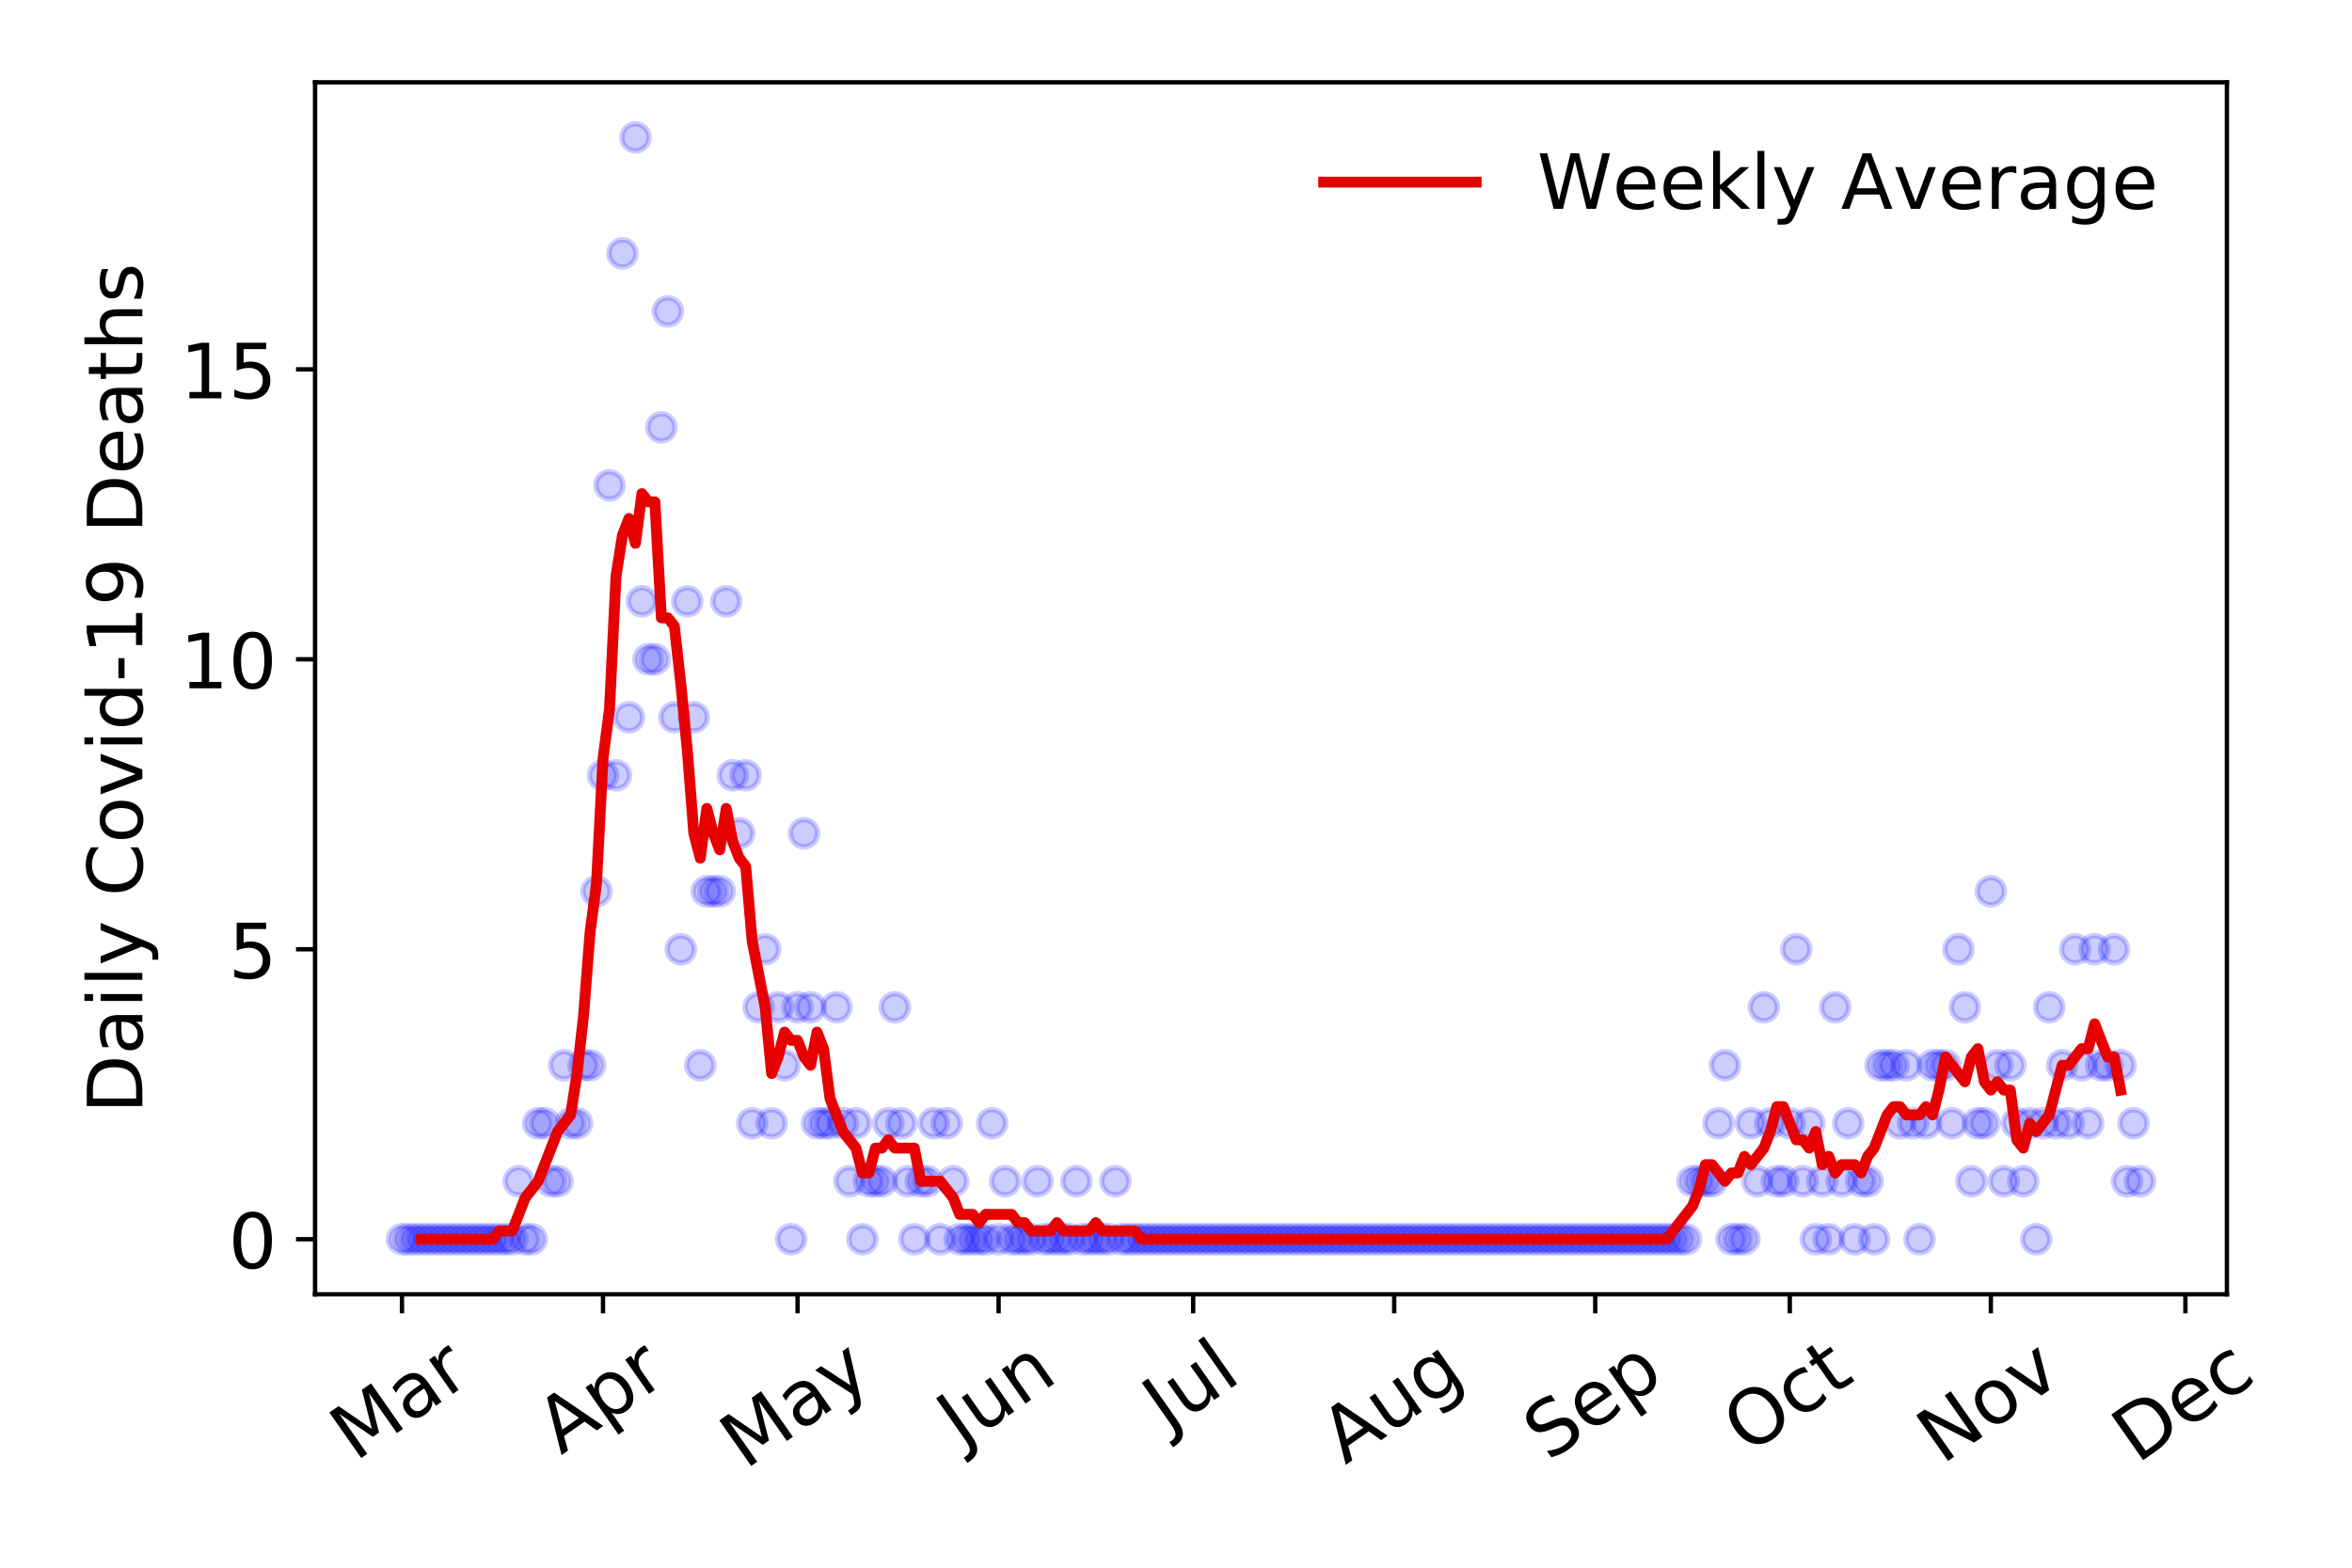 <?xml version="1.0" encoding="utf-8" standalone="no"?>
<!DOCTYPE svg PUBLIC "-//W3C//DTD SVG 1.1//EN"
  "http://www.w3.org/Graphics/SVG/1.1/DTD/svg11.dtd">
<!-- Created with matplotlib (https://matplotlib.org/) -->
<svg height="288pt" version="1.1" viewBox="0 0 432 288" width="432pt" xmlns="http://www.w3.org/2000/svg" xmlns:xlink="http://www.w3.org/1999/xlink">
 <defs>
  <style type="text/css">
*{stroke-linecap:butt;stroke-linejoin:round;}
  </style>
 </defs>
 <g id="figure_1">
  <g id="patch_1">
   <path d="M 0 288 
L 432 288 
L 432 0 
L 0 0 
z
" style="fill:#ffffff;"/>
  </g>
  <g id="axes_1">
   <g id="patch_2">
    <path d="M 57.87 237.778 
L 409.024 237.778 
L 409.024 15.12 
L 57.87 15.12 
z
" style="fill:#ffffff;"/>
   </g>
   <g id="matplotlib.axis_1">
    <g id="xtick_1">
     <g id="line2d_1">
      <defs>
       <path d="M 0 0 
L 0 3.5 
" id="m59393c7d1c" style="stroke:#000000;stroke-width:0.8;"/>
      </defs>
      <g>
       <use style="stroke:#000000;stroke-width:0.8;" x="73.832" xlink:href="#m59393c7d1c" y="237.778"/>
      </g>
     </g>
     <g id="text_1">
      <!-- Mar -->
      <defs>
       <path d="M 9.812 72.906 
L 24.516 72.906 
L 43.109 23.297 
L 61.812 72.906 
L 76.516 72.906 
L 76.516 0 
L 66.891 0 
L 66.891 64.016 
L 48.094 14.016 
L 38.188 14.016 
L 19.391 64.016 
L 19.391 0 
L 9.812 0 
z
" id="DejaVuSans-77"/>
       <path d="M 34.281 27.484 
Q 23.391 27.484 19.188 25 
Q 14.984 22.516 14.984 16.5 
Q 14.984 11.719 18.141 8.906 
Q 21.297 6.109 26.703 6.109 
Q 34.188 6.109 38.703 11.406 
Q 43.219 16.703 43.219 25.484 
L 43.219 27.484 
z
M 52.203 31.203 
L 52.203 0 
L 43.219 0 
L 43.219 8.297 
Q 40.141 3.328 35.547 0.953 
Q 30.953 -1.422 24.312 -1.422 
Q 15.922 -1.422 10.953 3.297 
Q 6 8.016 6 15.922 
Q 6 25.141 12.172 29.828 
Q 18.359 34.516 30.609 34.516 
L 43.219 34.516 
L 43.219 35.406 
Q 43.219 41.609 39.141 45 
Q 35.062 48.391 27.688 48.391 
Q 23 48.391 18.547 47.266 
Q 14.109 46.141 10.016 43.891 
L 10.016 52.203 
Q 14.938 54.109 19.578 55.047 
Q 24.219 56 28.609 56 
Q 40.484 56 46.344 49.844 
Q 52.203 43.703 52.203 31.203 
z
" id="DejaVuSans-97"/>
       <path d="M 41.109 46.297 
Q 39.594 47.172 37.812 47.578 
Q 36.031 48 33.891 48 
Q 26.266 48 22.188 43.047 
Q 18.109 38.094 18.109 28.812 
L 18.109 0 
L 9.078 0 
L 9.078 54.688 
L 18.109 54.688 
L 18.109 46.188 
Q 20.953 51.172 25.484 53.578 
Q 30.031 56 36.531 56 
Q 37.453 56 38.578 55.875 
Q 39.703 55.766 41.062 55.516 
z
" id="DejaVuSans-114"/>
      </defs>
      <g transform="translate(65.229 268.643)rotate(-35)scale(0.14 -0.14)">
       <use xlink:href="#DejaVuSans-77"/>
       <use x="86.279" xlink:href="#DejaVuSans-97"/>
       <use x="147.559" xlink:href="#DejaVuSans-114"/>
      </g>
     </g>
    </g>
    <g id="xtick_2">
     <g id="line2d_2">
      <g>
       <use style="stroke:#000000;stroke-width:0.8;" x="110.757" xlink:href="#m59393c7d1c" y="237.778"/>
      </g>
     </g>
     <g id="text_2">
      <!-- Apr -->
      <defs>
       <path d="M 34.188 63.188 
L 20.797 26.906 
L 47.609 26.906 
z
M 28.609 72.906 
L 39.797 72.906 
L 67.578 0 
L 57.328 0 
L 50.688 18.703 
L 17.828 18.703 
L 11.188 0 
L 0.781 0 
z
" id="DejaVuSans-65"/>
       <path d="M 18.109 8.203 
L 18.109 -20.797 
L 9.078 -20.797 
L 9.078 54.688 
L 18.109 54.688 
L 18.109 46.391 
Q 20.953 51.266 25.266 53.625 
Q 29.594 56 35.594 56 
Q 45.562 56 51.781 48.094 
Q 58.016 40.188 58.016 27.297 
Q 58.016 14.406 51.781 6.484 
Q 45.562 -1.422 35.594 -1.422 
Q 29.594 -1.422 25.266 0.953 
Q 20.953 3.328 18.109 8.203 
z
M 48.688 27.297 
Q 48.688 37.203 44.609 42.844 
Q 40.531 48.484 33.406 48.484 
Q 26.266 48.484 22.188 42.844 
Q 18.109 37.203 18.109 27.297 
Q 18.109 17.391 22.188 11.75 
Q 26.266 6.109 33.406 6.109 
Q 40.531 6.109 44.609 11.75 
Q 48.688 17.391 48.688 27.297 
z
" id="DejaVuSans-112"/>
      </defs>
      <g transform="translate(103.053 267.384)rotate(-35)scale(0.14 -0.14)">
       <use xlink:href="#DejaVuSans-65"/>
       <use x="68.408" xlink:href="#DejaVuSans-112"/>
       <use x="131.885" xlink:href="#DejaVuSans-114"/>
      </g>
     </g>
    </g>
    <g id="xtick_3">
     <g id="line2d_3">
      <g>
       <use style="stroke:#000000;stroke-width:0.8;" x="146.492" xlink:href="#m59393c7d1c" y="237.778"/>
      </g>
     </g>
     <g id="text_3">
      <!-- May -->
      <defs>
       <path d="M 32.172 -5.078 
Q 28.375 -14.844 24.75 -17.812 
Q 21.141 -20.797 15.094 -20.797 
L 7.906 -20.797 
L 7.906 -13.281 
L 13.188 -13.281 
Q 16.891 -13.281 18.938 -11.516 
Q 21 -9.766 23.484 -3.219 
L 25.094 0.875 
L 2.984 54.688 
L 12.5 54.688 
L 29.594 11.922 
L 46.688 54.688 
L 56.203 54.688 
z
" id="DejaVuSans-121"/>
      </defs>
      <g transform="translate(136.853 270.094)rotate(-35)scale(0.14 -0.14)">
       <use xlink:href="#DejaVuSans-77"/>
       <use x="86.279" xlink:href="#DejaVuSans-97"/>
       <use x="147.559" xlink:href="#DejaVuSans-121"/>
      </g>
     </g>
    </g>
    <g id="xtick_4">
     <g id="line2d_4">
      <g>
       <use style="stroke:#000000;stroke-width:0.8;" x="183.418" xlink:href="#m59393c7d1c" y="237.778"/>
      </g>
     </g>
     <g id="text_4">
      <!-- Jun -->
      <defs>
       <path d="M 9.812 72.906 
L 19.672 72.906 
L 19.672 5.078 
Q 19.672 -8.109 14.672 -14.062 
Q 9.672 -20.016 -1.422 -20.016 
L -5.172 -20.016 
L -5.172 -11.719 
L -2.094 -11.719 
Q 4.438 -11.719 7.125 -8.047 
Q 9.812 -4.391 9.812 5.078 
z
" id="DejaVuSans-74"/>
       <path d="M 8.5 21.578 
L 8.5 54.688 
L 17.484 54.688 
L 17.484 21.922 
Q 17.484 14.156 20.5 10.266 
Q 23.531 6.391 29.594 6.391 
Q 36.859 6.391 41.078 11.031 
Q 45.312 15.672 45.312 23.688 
L 45.312 54.688 
L 54.297 54.688 
L 54.297 0 
L 45.312 0 
L 45.312 8.406 
Q 42.047 3.422 37.719 1 
Q 33.406 -1.422 27.688 -1.422 
Q 18.266 -1.422 13.375 4.438 
Q 8.5 10.297 8.5 21.578 
z
M 31.109 56 
z
" id="DejaVuSans-117"/>
       <path d="M 54.891 33.016 
L 54.891 0 
L 45.906 0 
L 45.906 32.719 
Q 45.906 40.484 42.875 44.328 
Q 39.844 48.188 33.797 48.188 
Q 26.516 48.188 22.312 43.547 
Q 18.109 38.922 18.109 30.906 
L 18.109 0 
L 9.078 0 
L 9.078 54.688 
L 18.109 54.688 
L 18.109 46.188 
Q 21.344 51.125 25.703 53.562 
Q 30.078 56 35.797 56 
Q 45.219 56 50.047 50.172 
Q 54.891 44.344 54.891 33.016 
z
" id="DejaVuSans-110"/>
      </defs>
      <g transform="translate(176.674 266.039)rotate(-35)scale(0.14 -0.14)">
       <use xlink:href="#DejaVuSans-74"/>
       <use x="29.492" xlink:href="#DejaVuSans-117"/>
       <use x="92.871" xlink:href="#DejaVuSans-110"/>
      </g>
     </g>
    </g>
    <g id="xtick_5">
     <g id="line2d_5">
      <g>
       <use style="stroke:#000000;stroke-width:0.8;" x="219.153" xlink:href="#m59393c7d1c" y="237.778"/>
      </g>
     </g>
     <g id="text_5">
      <!-- Jul -->
      <defs>
       <path d="M 9.422 75.984 
L 18.406 75.984 
L 18.406 0 
L 9.422 0 
z
" id="DejaVuSans-108"/>
      </defs>
      <g transform="translate(214.45 263.181)rotate(-35)scale(0.14 -0.14)">
       <use xlink:href="#DejaVuSans-74"/>
       <use x="29.492" xlink:href="#DejaVuSans-117"/>
       <use x="92.871" xlink:href="#DejaVuSans-108"/>
      </g>
     </g>
    </g>
    <g id="xtick_6">
     <g id="line2d_6">
      <g>
       <use style="stroke:#000000;stroke-width:0.8;" x="256.079" xlink:href="#m59393c7d1c" y="237.778"/>
      </g>
     </g>
     <g id="text_6">
      <!-- Aug -->
      <defs>
       <path d="M 45.406 27.984 
Q 45.406 37.75 41.375 43.109 
Q 37.359 48.484 30.078 48.484 
Q 22.859 48.484 18.828 43.109 
Q 14.797 37.75 14.797 27.984 
Q 14.797 18.266 18.828 12.891 
Q 22.859 7.516 30.078 7.516 
Q 37.359 7.516 41.375 12.891 
Q 45.406 18.266 45.406 27.984 
z
M 54.391 6.781 
Q 54.391 -7.172 48.188 -13.984 
Q 42 -20.797 29.203 -20.797 
Q 24.469 -20.797 20.266 -20.094 
Q 16.062 -19.391 12.109 -17.922 
L 12.109 -9.188 
Q 16.062 -11.328 19.922 -12.344 
Q 23.781 -13.375 27.781 -13.375 
Q 36.625 -13.375 41.016 -8.766 
Q 45.406 -4.156 45.406 5.172 
L 45.406 9.625 
Q 42.625 4.781 38.281 2.391 
Q 33.938 0 27.875 0 
Q 17.828 0 11.672 7.656 
Q 5.516 15.328 5.516 27.984 
Q 5.516 40.672 11.672 48.328 
Q 17.828 56 27.875 56 
Q 33.938 56 38.281 53.609 
Q 42.625 51.219 45.406 46.391 
L 45.406 54.688 
L 54.391 54.688 
z
" id="DejaVuSans-103"/>
      </defs>
      <g transform="translate(247.098 269.172)rotate(-35)scale(0.14 -0.14)">
       <use xlink:href="#DejaVuSans-65"/>
       <use x="68.408" xlink:href="#DejaVuSans-117"/>
       <use x="131.787" xlink:href="#DejaVuSans-103"/>
      </g>
     </g>
    </g>
    <g id="xtick_7">
     <g id="line2d_7">
      <g>
       <use style="stroke:#000000;stroke-width:0.8;" x="293.005" xlink:href="#m59393c7d1c" y="237.778"/>
      </g>
     </g>
     <g id="text_7">
      <!-- Sep -->
      <defs>
       <path d="M 53.516 70.516 
L 53.516 60.891 
Q 47.906 63.578 42.922 64.891 
Q 37.938 66.219 33.297 66.219 
Q 25.25 66.219 20.875 63.094 
Q 16.5 59.969 16.5 54.203 
Q 16.5 49.359 19.406 46.891 
Q 22.312 44.438 30.422 42.922 
L 36.375 41.703 
Q 47.406 39.594 52.656 34.297 
Q 57.906 29 57.906 20.125 
Q 57.906 9.516 50.797 4.047 
Q 43.703 -1.422 29.984 -1.422 
Q 24.812 -1.422 18.969 -0.25 
Q 13.141 0.922 6.891 3.219 
L 6.891 13.375 
Q 12.891 10.016 18.656 8.297 
Q 24.422 6.594 29.984 6.594 
Q 38.422 6.594 43.016 9.906 
Q 47.609 13.234 47.609 19.391 
Q 47.609 24.75 44.312 27.781 
Q 41.016 30.812 33.5 32.328 
L 27.484 33.5 
Q 16.453 35.688 11.516 40.375 
Q 6.594 45.062 6.594 53.422 
Q 6.594 63.094 13.406 68.656 
Q 20.219 74.219 32.172 74.219 
Q 37.312 74.219 42.625 73.281 
Q 47.953 72.359 53.516 70.516 
z
" id="DejaVuSans-83"/>
       <path d="M 56.203 29.594 
L 56.203 25.203 
L 14.891 25.203 
Q 15.484 15.922 20.484 11.062 
Q 25.484 6.203 34.422 6.203 
Q 39.594 6.203 44.453 7.469 
Q 49.312 8.734 54.109 11.281 
L 54.109 2.781 
Q 49.266 0.734 44.188 -0.344 
Q 39.109 -1.422 33.891 -1.422 
Q 20.797 -1.422 13.156 6.188 
Q 5.516 13.812 5.516 26.812 
Q 5.516 40.234 12.766 48.109 
Q 20.016 56 32.328 56 
Q 43.359 56 49.781 48.891 
Q 56.203 41.797 56.203 29.594 
z
M 47.219 32.234 
Q 47.125 39.594 43.094 43.984 
Q 39.062 48.391 32.422 48.391 
Q 24.906 48.391 20.391 44.141 
Q 15.875 39.891 15.188 32.172 
z
" id="DejaVuSans-101"/>
      </defs>
      <g transform="translate(284.412 268.629)rotate(-35)scale(0.14 -0.14)">
       <use xlink:href="#DejaVuSans-83"/>
       <use x="63.477" xlink:href="#DejaVuSans-101"/>
       <use x="125" xlink:href="#DejaVuSans-112"/>
      </g>
     </g>
    </g>
    <g id="xtick_8">
     <g id="line2d_8">
      <g>
       <use style="stroke:#000000;stroke-width:0.8;" x="328.74" xlink:href="#m59393c7d1c" y="237.778"/>
      </g>
     </g>
     <g id="text_8">
      <!-- Oct -->
      <defs>
       <path d="M 39.406 66.219 
Q 28.656 66.219 22.328 58.203 
Q 16.016 50.203 16.016 36.375 
Q 16.016 22.609 22.328 14.594 
Q 28.656 6.594 39.406 6.594 
Q 50.141 6.594 56.422 14.594 
Q 62.703 22.609 62.703 36.375 
Q 62.703 50.203 56.422 58.203 
Q 50.141 66.219 39.406 66.219 
z
M 39.406 74.219 
Q 54.734 74.219 63.906 63.938 
Q 73.094 53.656 73.094 36.375 
Q 73.094 19.141 63.906 8.859 
Q 54.734 -1.422 39.406 -1.422 
Q 24.031 -1.422 14.812 8.828 
Q 5.609 19.094 5.609 36.375 
Q 5.609 53.656 14.812 63.938 
Q 24.031 74.219 39.406 74.219 
z
" id="DejaVuSans-79"/>
       <path d="M 48.781 52.594 
L 48.781 44.188 
Q 44.969 46.297 41.141 47.344 
Q 37.312 48.391 33.406 48.391 
Q 24.656 48.391 19.812 42.844 
Q 14.984 37.312 14.984 27.297 
Q 14.984 17.281 19.812 11.734 
Q 24.656 6.203 33.406 6.203 
Q 37.312 6.203 41.141 7.25 
Q 44.969 8.297 48.781 10.406 
L 48.781 2.094 
Q 45.016 0.344 40.984 -0.531 
Q 36.969 -1.422 32.422 -1.422 
Q 20.062 -1.422 12.781 6.344 
Q 5.516 14.109 5.516 27.297 
Q 5.516 40.672 12.859 48.328 
Q 20.219 56 33.016 56 
Q 37.156 56 41.109 55.141 
Q 45.062 54.297 48.781 52.594 
z
" id="DejaVuSans-99"/>
       <path d="M 18.312 70.219 
L 18.312 54.688 
L 36.812 54.688 
L 36.812 47.703 
L 18.312 47.703 
L 18.312 18.016 
Q 18.312 11.328 20.141 9.422 
Q 21.969 7.516 27.594 7.516 
L 36.812 7.516 
L 36.812 0 
L 27.594 0 
Q 17.188 0 13.234 3.875 
Q 9.281 7.766 9.281 18.016 
L 9.281 47.703 
L 2.688 47.703 
L 2.688 54.688 
L 9.281 54.688 
L 9.281 70.219 
z
" id="DejaVuSans-116"/>
      </defs>
      <g transform="translate(321.041 267.377)rotate(-35)scale(0.14 -0.14)">
       <use xlink:href="#DejaVuSans-79"/>
       <use x="78.711" xlink:href="#DejaVuSans-99"/>
       <use x="133.691" xlink:href="#DejaVuSans-116"/>
      </g>
     </g>
    </g>
    <g id="xtick_9">
     <g id="line2d_9">
      <g>
       <use style="stroke:#000000;stroke-width:0.8;" x="365.665" xlink:href="#m59393c7d1c" y="237.778"/>
      </g>
     </g>
     <g id="text_9">
      <!-- Nov -->
      <defs>
       <path d="M 9.812 72.906 
L 23.094 72.906 
L 55.422 11.922 
L 55.422 72.906 
L 64.984 72.906 
L 64.984 0 
L 51.703 0 
L 19.391 60.984 
L 19.391 0 
L 9.812 0 
z
" id="DejaVuSans-78"/>
       <path d="M 30.609 48.391 
Q 23.391 48.391 19.188 42.75 
Q 14.984 37.109 14.984 27.297 
Q 14.984 17.484 19.156 11.844 
Q 23.344 6.203 30.609 6.203 
Q 37.797 6.203 41.984 11.859 
Q 46.188 17.531 46.188 27.297 
Q 46.188 37.016 41.984 42.703 
Q 37.797 48.391 30.609 48.391 
z
M 30.609 56 
Q 42.328 56 49.016 48.375 
Q 55.719 40.766 55.719 27.297 
Q 55.719 13.875 49.016 6.219 
Q 42.328 -1.422 30.609 -1.422 
Q 18.844 -1.422 12.172 6.219 
Q 5.516 13.875 5.516 27.297 
Q 5.516 40.766 12.172 48.375 
Q 18.844 56 30.609 56 
z
" id="DejaVuSans-111"/>
       <path d="M 2.984 54.688 
L 12.5 54.688 
L 29.594 8.797 
L 46.688 54.688 
L 56.203 54.688 
L 35.688 0 
L 23.484 0 
z
" id="DejaVuSans-118"/>
      </defs>
      <g transform="translate(356.689 269.166)rotate(-35)scale(0.14 -0.14)">
       <use xlink:href="#DejaVuSans-78"/>
       <use x="74.805" xlink:href="#DejaVuSans-111"/>
       <use x="135.986" xlink:href="#DejaVuSans-118"/>
      </g>
     </g>
    </g>
    <g id="xtick_10">
     <g id="line2d_10">
      <g>
       <use style="stroke:#000000;stroke-width:0.8;" x="401.4" xlink:href="#m59393c7d1c" y="237.778"/>
      </g>
     </g>
     <g id="text_10">
      <!-- Dec -->
      <defs>
       <path d="M 19.672 64.797 
L 19.672 8.109 
L 31.594 8.109 
Q 46.688 8.109 53.688 14.938 
Q 60.688 21.781 60.688 36.531 
Q 60.688 51.172 53.688 57.984 
Q 46.688 64.797 31.594 64.797 
z
M 9.812 72.906 
L 30.078 72.906 
Q 51.266 72.906 61.172 64.094 
Q 71.094 55.281 71.094 36.531 
Q 71.094 17.672 61.125 8.828 
Q 51.172 0 30.078 0 
L 9.812 0 
z
" id="DejaVuSans-68"/>
      </defs>
      <g transform="translate(392.52 269.032)rotate(-35)scale(0.14 -0.14)">
       <use xlink:href="#DejaVuSans-68"/>
       <use x="77.002" xlink:href="#DejaVuSans-101"/>
       <use x="138.525" xlink:href="#DejaVuSans-99"/>
      </g>
     </g>
    </g>
   </g>
   <g id="matplotlib.axis_2">
    <g id="ytick_1">
     <g id="line2d_11">
      <defs>
       <path d="M 0 0 
L -3.5 0 
" id="mc61c0a0fe7" style="stroke:#000000;stroke-width:0.8;"/>
      </defs>
      <g>
       <use style="stroke:#000000;stroke-width:0.8;" x="57.87" xlink:href="#mc61c0a0fe7" y="227.657"/>
      </g>
     </g>
     <g id="text_11">
      <!-- 0 -->
      <defs>
       <path d="M 31.781 66.406 
Q 24.172 66.406 20.328 58.906 
Q 16.5 51.422 16.5 36.375 
Q 16.5 21.391 20.328 13.891 
Q 24.172 6.391 31.781 6.391 
Q 39.453 6.391 43.281 13.891 
Q 47.125 21.391 47.125 36.375 
Q 47.125 51.422 43.281 58.906 
Q 39.453 66.406 31.781 66.406 
z
M 31.781 74.219 
Q 44.047 74.219 50.516 64.516 
Q 56.984 54.828 56.984 36.375 
Q 56.984 17.969 50.516 8.266 
Q 44.047 -1.422 31.781 -1.422 
Q 19.531 -1.422 13.062 8.266 
Q 6.594 17.969 6.594 36.375 
Q 6.594 54.828 13.062 64.516 
Q 19.531 74.219 31.781 74.219 
z
" id="DejaVuSans-48"/>
      </defs>
      <g transform="translate(41.962 232.976)scale(0.14 -0.14)">
       <use xlink:href="#DejaVuSans-48"/>
      </g>
     </g>
    </g>
    <g id="ytick_2">
     <g id="line2d_12">
      <g>
       <use style="stroke:#000000;stroke-width:0.8;" x="57.87" xlink:href="#mc61c0a0fe7" y="174.39"/>
      </g>
     </g>
     <g id="text_12">
      <!-- 5 -->
      <defs>
       <path d="M 10.797 72.906 
L 49.516 72.906 
L 49.516 64.594 
L 19.828 64.594 
L 19.828 46.734 
Q 21.969 47.469 24.109 47.828 
Q 26.266 48.188 28.422 48.188 
Q 40.625 48.188 47.75 41.5 
Q 54.891 34.812 54.891 23.391 
Q 54.891 11.625 47.562 5.094 
Q 40.234 -1.422 26.906 -1.422 
Q 22.312 -1.422 17.547 -0.641 
Q 12.797 0.141 7.719 1.703 
L 7.719 11.625 
Q 12.109 9.234 16.797 8.062 
Q 21.484 6.891 26.703 6.891 
Q 35.156 6.891 40.078 11.328 
Q 45.016 15.766 45.016 23.391 
Q 45.016 31 40.078 35.438 
Q 35.156 39.891 26.703 39.891 
Q 22.75 39.891 18.812 39.016 
Q 14.891 38.141 10.797 36.281 
z
" id="DejaVuSans-53"/>
      </defs>
      <g transform="translate(41.962 179.709)scale(0.14 -0.14)">
       <use xlink:href="#DejaVuSans-53"/>
      </g>
     </g>
    </g>
    <g id="ytick_3">
     <g id="line2d_13">
      <g>
       <use style="stroke:#000000;stroke-width:0.8;" x="57.87" xlink:href="#mc61c0a0fe7" y="121.122"/>
      </g>
     </g>
     <g id="text_13">
      <!-- 10 -->
      <defs>
       <path d="M 12.406 8.297 
L 28.516 8.297 
L 28.516 63.922 
L 10.984 60.406 
L 10.984 69.391 
L 28.422 72.906 
L 38.281 72.906 
L 38.281 8.297 
L 54.391 8.297 
L 54.391 0 
L 12.406 0 
z
" id="DejaVuSans-49"/>
      </defs>
      <g transform="translate(33.055 126.441)scale(0.14 -0.14)">
       <use xlink:href="#DejaVuSans-49"/>
       <use x="63.623" xlink:href="#DejaVuSans-48"/>
      </g>
     </g>
    </g>
    <g id="ytick_4">
     <g id="line2d_14">
      <g>
       <use style="stroke:#000000;stroke-width:0.8;" x="57.87" xlink:href="#mc61c0a0fe7" y="67.855"/>
      </g>
     </g>
     <g id="text_14">
      <!-- 15 -->
      <g transform="translate(33.055 73.174)scale(0.14 -0.14)">
       <use xlink:href="#DejaVuSans-49"/>
       <use x="63.623" xlink:href="#DejaVuSans-53"/>
      </g>
     </g>
    </g>
    <g id="text_15">
     <!-- Daily Covid-19 Deaths -->
     <defs>
      <path d="M 9.422 54.688 
L 18.406 54.688 
L 18.406 0 
L 9.422 0 
z
M 9.422 75.984 
L 18.406 75.984 
L 18.406 64.594 
L 9.422 64.594 
z
" id="DejaVuSans-105"/>
      <path id="DejaVuSans-32"/>
      <path d="M 64.406 67.281 
L 64.406 56.891 
Q 59.422 61.531 53.781 63.812 
Q 48.141 66.109 41.797 66.109 
Q 29.297 66.109 22.656 58.469 
Q 16.016 50.828 16.016 36.375 
Q 16.016 21.969 22.656 14.328 
Q 29.297 6.688 41.797 6.688 
Q 48.141 6.688 53.781 8.984 
Q 59.422 11.281 64.406 15.922 
L 64.406 5.609 
Q 59.234 2.094 53.438 0.328 
Q 47.656 -1.422 41.219 -1.422 
Q 24.656 -1.422 15.125 8.703 
Q 5.609 18.844 5.609 36.375 
Q 5.609 53.953 15.125 64.078 
Q 24.656 74.219 41.219 74.219 
Q 47.75 74.219 53.531 72.484 
Q 59.328 70.75 64.406 67.281 
z
" id="DejaVuSans-67"/>
      <path d="M 45.406 46.391 
L 45.406 75.984 
L 54.391 75.984 
L 54.391 0 
L 45.406 0 
L 45.406 8.203 
Q 42.578 3.328 38.25 0.953 
Q 33.938 -1.422 27.875 -1.422 
Q 17.969 -1.422 11.734 6.484 
Q 5.516 14.406 5.516 27.297 
Q 5.516 40.188 11.734 48.094 
Q 17.969 56 27.875 56 
Q 33.938 56 38.25 53.625 
Q 42.578 51.266 45.406 46.391 
z
M 14.797 27.297 
Q 14.797 17.391 18.875 11.75 
Q 22.953 6.109 30.078 6.109 
Q 37.203 6.109 41.297 11.75 
Q 45.406 17.391 45.406 27.297 
Q 45.406 37.203 41.297 42.844 
Q 37.203 48.484 30.078 48.484 
Q 22.953 48.484 18.875 42.844 
Q 14.797 37.203 14.797 27.297 
z
" id="DejaVuSans-100"/>
      <path d="M 4.891 31.391 
L 31.203 31.391 
L 31.203 23.391 
L 4.891 23.391 
z
" id="DejaVuSans-45"/>
      <path d="M 10.984 1.516 
L 10.984 10.5 
Q 14.703 8.734 18.5 7.812 
Q 22.312 6.891 25.984 6.891 
Q 35.75 6.891 40.891 13.453 
Q 46.047 20.016 46.781 33.406 
Q 43.953 29.203 39.594 26.953 
Q 35.25 24.703 29.984 24.703 
Q 19.047 24.703 12.672 31.312 
Q 6.297 37.938 6.297 49.422 
Q 6.297 60.641 12.938 67.422 
Q 19.578 74.219 30.609 74.219 
Q 43.266 74.219 49.922 64.516 
Q 56.594 54.828 56.594 36.375 
Q 56.594 19.141 48.406 8.859 
Q 40.234 -1.422 26.422 -1.422 
Q 22.703 -1.422 18.891 -0.688 
Q 15.094 0.047 10.984 1.516 
z
M 30.609 32.422 
Q 37.25 32.422 41.125 36.953 
Q 45.016 41.5 45.016 49.422 
Q 45.016 57.281 41.125 61.844 
Q 37.25 66.406 30.609 66.406 
Q 23.969 66.406 20.094 61.844 
Q 16.219 57.281 16.219 49.422 
Q 16.219 41.5 20.094 36.953 
Q 23.969 32.422 30.609 32.422 
z
" id="DejaVuSans-57"/>
      <path d="M 54.891 33.016 
L 54.891 0 
L 45.906 0 
L 45.906 32.719 
Q 45.906 40.484 42.875 44.328 
Q 39.844 48.188 33.797 48.188 
Q 26.516 48.188 22.312 43.547 
Q 18.109 38.922 18.109 30.906 
L 18.109 0 
L 9.078 0 
L 9.078 75.984 
L 18.109 75.984 
L 18.109 46.188 
Q 21.344 51.125 25.703 53.562 
Q 30.078 56 35.797 56 
Q 45.219 56 50.047 50.172 
Q 54.891 44.344 54.891 33.016 
z
" id="DejaVuSans-104"/>
      <path d="M 44.281 53.078 
L 44.281 44.578 
Q 40.484 46.531 36.375 47.5 
Q 32.281 48.484 27.875 48.484 
Q 21.188 48.484 17.844 46.438 
Q 14.5 44.391 14.5 40.281 
Q 14.5 37.156 16.891 35.375 
Q 19.281 33.594 26.516 31.984 
L 29.594 31.297 
Q 39.156 29.25 43.188 25.516 
Q 47.219 21.781 47.219 15.094 
Q 47.219 7.469 41.188 3.016 
Q 35.156 -1.422 24.609 -1.422 
Q 20.219 -1.422 15.453 -0.562 
Q 10.688 0.297 5.422 2 
L 5.422 11.281 
Q 10.406 8.688 15.234 7.391 
Q 20.062 6.109 24.812 6.109 
Q 31.156 6.109 34.562 8.281 
Q 37.984 10.453 37.984 14.406 
Q 37.984 18.062 35.516 20.016 
Q 33.062 21.969 24.703 23.781 
L 21.578 24.516 
Q 13.234 26.266 9.516 29.906 
Q 5.812 33.547 5.812 39.891 
Q 5.812 47.609 11.281 51.797 
Q 16.75 56 26.812 56 
Q 31.781 56 36.172 55.266 
Q 40.578 54.547 44.281 53.078 
z
" id="DejaVuSans-115"/>
     </defs>
     <g transform="translate(26.143 204.56)rotate(-90)scale(0.14 -0.14)">
      <use xlink:href="#DejaVuSans-68"/>
      <use x="77.002" xlink:href="#DejaVuSans-97"/>
      <use x="138.281" xlink:href="#DejaVuSans-105"/>
      <use x="166.064" xlink:href="#DejaVuSans-108"/>
      <use x="193.848" xlink:href="#DejaVuSans-121"/>
      <use x="253.027" xlink:href="#DejaVuSans-32"/>
      <use x="284.814" xlink:href="#DejaVuSans-67"/>
      <use x="354.639" xlink:href="#DejaVuSans-111"/>
      <use x="415.82" xlink:href="#DejaVuSans-118"/>
      <use x="475" xlink:href="#DejaVuSans-105"/>
      <use x="502.783" xlink:href="#DejaVuSans-100"/>
      <use x="566.26" xlink:href="#DejaVuSans-45"/>
      <use x="602.344" xlink:href="#DejaVuSans-49"/>
      <use x="665.967" xlink:href="#DejaVuSans-57"/>
      <use x="729.59" xlink:href="#DejaVuSans-32"/>
      <use x="761.377" xlink:href="#DejaVuSans-68"/>
      <use x="838.379" xlink:href="#DejaVuSans-101"/>
      <use x="899.902" xlink:href="#DejaVuSans-97"/>
      <use x="961.182" xlink:href="#DejaVuSans-116"/>
      <use x="1000.391" xlink:href="#DejaVuSans-104"/>
      <use x="1063.77" xlink:href="#DejaVuSans-115"/>
     </g>
    </g>
   </g>
   <g id="line2d_15">
    <defs>
     <path d="M 0 2.5 
C 0.663 2.5 1.299 2.237 1.768 1.768 
C 2.237 1.299 2.5 0.663 2.5 0 
C 2.5 -0.663 2.237 -1.299 1.768 -1.768 
C 1.299 -2.237 0.663 -2.5 0 -2.5 
C -0.663 -2.5 -1.299 -2.237 -1.768 -1.768 
C -2.237 -1.299 -2.5 -0.663 -2.5 0 
C -2.5 0.663 -2.237 1.299 -1.768 1.768 
C -1.299 2.237 -0.663 2.5 0 2.5 
z
" id="mf855406292" style="stroke:#0000ff;stroke-opacity:0.2;"/>
    </defs>
    <g clip-path="url(#p79212540c5)">
     <use style="fill:#0000ff;fill-opacity:0.2;stroke:#0000ff;stroke-opacity:0.2;" x="73.832" xlink:href="#mf855406292" y="227.657"/>
     <use style="fill:#0000ff;fill-opacity:0.2;stroke:#0000ff;stroke-opacity:0.2;" x="75.023" xlink:href="#mf855406292" y="227.657"/>
     <use style="fill:#0000ff;fill-opacity:0.2;stroke:#0000ff;stroke-opacity:0.2;" x="76.214" xlink:href="#mf855406292" y="227.657"/>
     <use style="fill:#0000ff;fill-opacity:0.2;stroke:#0000ff;stroke-opacity:0.2;" x="77.405" xlink:href="#mf855406292" y="227.657"/>
     <use style="fill:#0000ff;fill-opacity:0.2;stroke:#0000ff;stroke-opacity:0.2;" x="78.596" xlink:href="#mf855406292" y="227.657"/>
     <use style="fill:#0000ff;fill-opacity:0.2;stroke:#0000ff;stroke-opacity:0.2;" x="79.787" xlink:href="#mf855406292" y="227.657"/>
     <use style="fill:#0000ff;fill-opacity:0.2;stroke:#0000ff;stroke-opacity:0.2;" x="80.978" xlink:href="#mf855406292" y="227.657"/>
     <use style="fill:#0000ff;fill-opacity:0.2;stroke:#0000ff;stroke-opacity:0.2;" x="82.17" xlink:href="#mf855406292" y="227.657"/>
     <use style="fill:#0000ff;fill-opacity:0.2;stroke:#0000ff;stroke-opacity:0.2;" x="83.361" xlink:href="#mf855406292" y="227.657"/>
     <use style="fill:#0000ff;fill-opacity:0.2;stroke:#0000ff;stroke-opacity:0.2;" x="84.552" xlink:href="#mf855406292" y="227.657"/>
     <use style="fill:#0000ff;fill-opacity:0.2;stroke:#0000ff;stroke-opacity:0.2;" x="85.743" xlink:href="#mf855406292" y="227.657"/>
     <use style="fill:#0000ff;fill-opacity:0.2;stroke:#0000ff;stroke-opacity:0.2;" x="86.934" xlink:href="#mf855406292" y="227.657"/>
     <use style="fill:#0000ff;fill-opacity:0.2;stroke:#0000ff;stroke-opacity:0.2;" x="88.125" xlink:href="#mf855406292" y="227.657"/>
     <use style="fill:#0000ff;fill-opacity:0.2;stroke:#0000ff;stroke-opacity:0.2;" x="89.317" xlink:href="#mf855406292" y="227.657"/>
     <use style="fill:#0000ff;fill-opacity:0.2;stroke:#0000ff;stroke-opacity:0.2;" x="90.508" xlink:href="#mf855406292" y="227.657"/>
     <use style="fill:#0000ff;fill-opacity:0.2;stroke:#0000ff;stroke-opacity:0.2;" x="91.699" xlink:href="#mf855406292" y="227.657"/>
     <use style="fill:#0000ff;fill-opacity:0.2;stroke:#0000ff;stroke-opacity:0.2;" x="92.89" xlink:href="#mf855406292" y="227.657"/>
     <use style="fill:#0000ff;fill-opacity:0.2;stroke:#0000ff;stroke-opacity:0.2;" x="94.081" xlink:href="#mf855406292" y="227.657"/>
     <use style="fill:#0000ff;fill-opacity:0.2;stroke:#0000ff;stroke-opacity:0.2;" x="95.272" xlink:href="#mf855406292" y="217.004"/>
     <use style="fill:#0000ff;fill-opacity:0.2;stroke:#0000ff;stroke-opacity:0.2;" x="96.464" xlink:href="#mf855406292" y="227.657"/>
     <use style="fill:#0000ff;fill-opacity:0.2;stroke:#0000ff;stroke-opacity:0.2;" x="97.655" xlink:href="#mf855406292" y="227.657"/>
     <use style="fill:#0000ff;fill-opacity:0.2;stroke:#0000ff;stroke-opacity:0.2;" x="98.846" xlink:href="#mf855406292" y="206.35"/>
     <use style="fill:#0000ff;fill-opacity:0.2;stroke:#0000ff;stroke-opacity:0.2;" x="100.037" xlink:href="#mf855406292" y="206.35"/>
     <use style="fill:#0000ff;fill-opacity:0.2;stroke:#0000ff;stroke-opacity:0.2;" x="101.228" xlink:href="#mf855406292" y="217.004"/>
     <use style="fill:#0000ff;fill-opacity:0.2;stroke:#0000ff;stroke-opacity:0.2;" x="102.419" xlink:href="#mf855406292" y="217.004"/>
     <use style="fill:#0000ff;fill-opacity:0.2;stroke:#0000ff;stroke-opacity:0.2;" x="103.61" xlink:href="#mf855406292" y="195.697"/>
     <use style="fill:#0000ff;fill-opacity:0.2;stroke:#0000ff;stroke-opacity:0.2;" x="104.802" xlink:href="#mf855406292" y="206.35"/>
     <use style="fill:#0000ff;fill-opacity:0.2;stroke:#0000ff;stroke-opacity:0.2;" x="105.993" xlink:href="#mf855406292" y="206.35"/>
     <use style="fill:#0000ff;fill-opacity:0.2;stroke:#0000ff;stroke-opacity:0.2;" x="107.184" xlink:href="#mf855406292" y="195.697"/>
     <use style="fill:#0000ff;fill-opacity:0.2;stroke:#0000ff;stroke-opacity:0.2;" x="108.375" xlink:href="#mf855406292" y="195.697"/>
     <use style="fill:#0000ff;fill-opacity:0.2;stroke:#0000ff;stroke-opacity:0.2;" x="109.566" xlink:href="#mf855406292" y="163.736"/>
     <use style="fill:#0000ff;fill-opacity:0.2;stroke:#0000ff;stroke-opacity:0.2;" x="110.757" xlink:href="#mf855406292" y="142.429"/>
     <use style="fill:#0000ff;fill-opacity:0.2;stroke:#0000ff;stroke-opacity:0.2;" x="111.949" xlink:href="#mf855406292" y="89.162"/>
     <use style="fill:#0000ff;fill-opacity:0.2;stroke:#0000ff;stroke-opacity:0.2;" x="113.14" xlink:href="#mf855406292" y="142.429"/>
     <use style="fill:#0000ff;fill-opacity:0.2;stroke:#0000ff;stroke-opacity:0.2;" x="114.331" xlink:href="#mf855406292" y="46.548"/>
     <use style="fill:#0000ff;fill-opacity:0.2;stroke:#0000ff;stroke-opacity:0.2;" x="115.522" xlink:href="#mf855406292" y="131.776"/>
     <use style="fill:#0000ff;fill-opacity:0.2;stroke:#0000ff;stroke-opacity:0.2;" x="116.713" xlink:href="#mf855406292" y="25.241"/>
     <use style="fill:#0000ff;fill-opacity:0.2;stroke:#0000ff;stroke-opacity:0.2;" x="117.904" xlink:href="#mf855406292" y="110.469"/>
     <use style="fill:#0000ff;fill-opacity:0.2;stroke:#0000ff;stroke-opacity:0.2;" x="119.096" xlink:href="#mf855406292" y="121.122"/>
     <use style="fill:#0000ff;fill-opacity:0.2;stroke:#0000ff;stroke-opacity:0.2;" x="120.287" xlink:href="#mf855406292" y="121.122"/>
     <use style="fill:#0000ff;fill-opacity:0.2;stroke:#0000ff;stroke-opacity:0.2;" x="121.478" xlink:href="#mf855406292" y="78.508"/>
     <use style="fill:#0000ff;fill-opacity:0.2;stroke:#0000ff;stroke-opacity:0.2;" x="122.669" xlink:href="#mf855406292" y="57.201"/>
     <use style="fill:#0000ff;fill-opacity:0.2;stroke:#0000ff;stroke-opacity:0.2;" x="123.86" xlink:href="#mf855406292" y="131.776"/>
     <use style="fill:#0000ff;fill-opacity:0.2;stroke:#0000ff;stroke-opacity:0.2;" x="125.051" xlink:href="#mf855406292" y="174.39"/>
     <use style="fill:#0000ff;fill-opacity:0.2;stroke:#0000ff;stroke-opacity:0.2;" x="126.243" xlink:href="#mf855406292" y="110.469"/>
     <use style="fill:#0000ff;fill-opacity:0.2;stroke:#0000ff;stroke-opacity:0.2;" x="127.434" xlink:href="#mf855406292" y="131.776"/>
     <use style="fill:#0000ff;fill-opacity:0.2;stroke:#0000ff;stroke-opacity:0.2;" x="128.625" xlink:href="#mf855406292" y="195.697"/>
     <use style="fill:#0000ff;fill-opacity:0.2;stroke:#0000ff;stroke-opacity:0.2;" x="129.816" xlink:href="#mf855406292" y="163.736"/>
     <use style="fill:#0000ff;fill-opacity:0.2;stroke:#0000ff;stroke-opacity:0.2;" x="131.007" xlink:href="#mf855406292" y="163.736"/>
     <use style="fill:#0000ff;fill-opacity:0.2;stroke:#0000ff;stroke-opacity:0.2;" x="132.198" xlink:href="#mf855406292" y="163.736"/>
     <use style="fill:#0000ff;fill-opacity:0.2;stroke:#0000ff;stroke-opacity:0.2;" x="133.389" xlink:href="#mf855406292" y="110.469"/>
     <use style="fill:#0000ff;fill-opacity:0.2;stroke:#0000ff;stroke-opacity:0.2;" x="134.581" xlink:href="#mf855406292" y="142.429"/>
     <use style="fill:#0000ff;fill-opacity:0.2;stroke:#0000ff;stroke-opacity:0.2;" x="135.772" xlink:href="#mf855406292" y="153.083"/>
     <use style="fill:#0000ff;fill-opacity:0.2;stroke:#0000ff;stroke-opacity:0.2;" x="136.963" xlink:href="#mf855406292" y="142.429"/>
     <use style="fill:#0000ff;fill-opacity:0.2;stroke:#0000ff;stroke-opacity:0.2;" x="138.154" xlink:href="#mf855406292" y="206.35"/>
     <use style="fill:#0000ff;fill-opacity:0.2;stroke:#0000ff;stroke-opacity:0.2;" x="139.345" xlink:href="#mf855406292" y="185.043"/>
     <use style="fill:#0000ff;fill-opacity:0.2;stroke:#0000ff;stroke-opacity:0.2;" x="140.536" xlink:href="#mf855406292" y="174.39"/>
     <use style="fill:#0000ff;fill-opacity:0.2;stroke:#0000ff;stroke-opacity:0.2;" x="141.728" xlink:href="#mf855406292" y="206.35"/>
     <use style="fill:#0000ff;fill-opacity:0.2;stroke:#0000ff;stroke-opacity:0.2;" x="142.919" xlink:href="#mf855406292" y="185.043"/>
     <use style="fill:#0000ff;fill-opacity:0.2;stroke:#0000ff;stroke-opacity:0.2;" x="144.11" xlink:href="#mf855406292" y="195.697"/>
     <use style="fill:#0000ff;fill-opacity:0.2;stroke:#0000ff;stroke-opacity:0.2;" x="145.301" xlink:href="#mf855406292" y="227.657"/>
     <use style="fill:#0000ff;fill-opacity:0.2;stroke:#0000ff;stroke-opacity:0.2;" x="146.492" xlink:href="#mf855406292" y="185.043"/>
     <use style="fill:#0000ff;fill-opacity:0.2;stroke:#0000ff;stroke-opacity:0.2;" x="147.683" xlink:href="#mf855406292" y="153.083"/>
     <use style="fill:#0000ff;fill-opacity:0.2;stroke:#0000ff;stroke-opacity:0.2;" x="148.875" xlink:href="#mf855406292" y="185.043"/>
     <use style="fill:#0000ff;fill-opacity:0.2;stroke:#0000ff;stroke-opacity:0.2;" x="150.066" xlink:href="#mf855406292" y="206.35"/>
     <use style="fill:#0000ff;fill-opacity:0.2;stroke:#0000ff;stroke-opacity:0.2;" x="151.257" xlink:href="#mf855406292" y="206.35"/>
     <use style="fill:#0000ff;fill-opacity:0.2;stroke:#0000ff;stroke-opacity:0.2;" x="152.448" xlink:href="#mf855406292" y="206.35"/>
     <use style="fill:#0000ff;fill-opacity:0.2;stroke:#0000ff;stroke-opacity:0.2;" x="153.639" xlink:href="#mf855406292" y="185.043"/>
     <use style="fill:#0000ff;fill-opacity:0.2;stroke:#0000ff;stroke-opacity:0.2;" x="154.83" xlink:href="#mf855406292" y="206.35"/>
     <use style="fill:#0000ff;fill-opacity:0.2;stroke:#0000ff;stroke-opacity:0.2;" x="156.021" xlink:href="#mf855406292" y="217.004"/>
     <use style="fill:#0000ff;fill-opacity:0.2;stroke:#0000ff;stroke-opacity:0.2;" x="157.213" xlink:href="#mf855406292" y="206.35"/>
     <use style="fill:#0000ff;fill-opacity:0.2;stroke:#0000ff;stroke-opacity:0.2;" x="158.404" xlink:href="#mf855406292" y="227.657"/>
     <use style="fill:#0000ff;fill-opacity:0.2;stroke:#0000ff;stroke-opacity:0.2;" x="159.595" xlink:href="#mf855406292" y="217.004"/>
     <use style="fill:#0000ff;fill-opacity:0.2;stroke:#0000ff;stroke-opacity:0.2;" x="160.786" xlink:href="#mf855406292" y="217.004"/>
     <use style="fill:#0000ff;fill-opacity:0.2;stroke:#0000ff;stroke-opacity:0.2;" x="161.977" xlink:href="#mf855406292" y="217.004"/>
     <use style="fill:#0000ff;fill-opacity:0.2;stroke:#0000ff;stroke-opacity:0.2;" x="163.168" xlink:href="#mf855406292" y="206.35"/>
     <use style="fill:#0000ff;fill-opacity:0.2;stroke:#0000ff;stroke-opacity:0.2;" x="164.36" xlink:href="#mf855406292" y="185.043"/>
     <use style="fill:#0000ff;fill-opacity:0.2;stroke:#0000ff;stroke-opacity:0.2;" x="165.551" xlink:href="#mf855406292" y="206.35"/>
     <use style="fill:#0000ff;fill-opacity:0.2;stroke:#0000ff;stroke-opacity:0.2;" x="166.742" xlink:href="#mf855406292" y="217.004"/>
     <use style="fill:#0000ff;fill-opacity:0.2;stroke:#0000ff;stroke-opacity:0.2;" x="167.933" xlink:href="#mf855406292" y="227.657"/>
     <use style="fill:#0000ff;fill-opacity:0.2;stroke:#0000ff;stroke-opacity:0.2;" x="169.124" xlink:href="#mf855406292" y="217.004"/>
     <use style="fill:#0000ff;fill-opacity:0.2;stroke:#0000ff;stroke-opacity:0.2;" x="170.315" xlink:href="#mf855406292" y="217.004"/>
     <use style="fill:#0000ff;fill-opacity:0.2;stroke:#0000ff;stroke-opacity:0.2;" x="171.507" xlink:href="#mf855406292" y="206.35"/>
     <use style="fill:#0000ff;fill-opacity:0.2;stroke:#0000ff;stroke-opacity:0.2;" x="172.698" xlink:href="#mf855406292" y="227.657"/>
     <use style="fill:#0000ff;fill-opacity:0.2;stroke:#0000ff;stroke-opacity:0.2;" x="173.889" xlink:href="#mf855406292" y="206.35"/>
     <use style="fill:#0000ff;fill-opacity:0.2;stroke:#0000ff;stroke-opacity:0.2;" x="175.08" xlink:href="#mf855406292" y="217.004"/>
     <use style="fill:#0000ff;fill-opacity:0.2;stroke:#0000ff;stroke-opacity:0.2;" x="176.271" xlink:href="#mf855406292" y="227.657"/>
     <use style="fill:#0000ff;fill-opacity:0.2;stroke:#0000ff;stroke-opacity:0.2;" x="177.462" xlink:href="#mf855406292" y="227.657"/>
     <use style="fill:#0000ff;fill-opacity:0.2;stroke:#0000ff;stroke-opacity:0.2;" x="178.653" xlink:href="#mf855406292" y="227.657"/>
     <use style="fill:#0000ff;fill-opacity:0.2;stroke:#0000ff;stroke-opacity:0.2;" x="179.845" xlink:href="#mf855406292" y="227.657"/>
     <use style="fill:#0000ff;fill-opacity:0.2;stroke:#0000ff;stroke-opacity:0.2;" x="181.036" xlink:href="#mf855406292" y="227.657"/>
     <use style="fill:#0000ff;fill-opacity:0.2;stroke:#0000ff;stroke-opacity:0.2;" x="182.227" xlink:href="#mf855406292" y="206.35"/>
     <use style="fill:#0000ff;fill-opacity:0.2;stroke:#0000ff;stroke-opacity:0.2;" x="183.418" xlink:href="#mf855406292" y="227.657"/>
     <use style="fill:#0000ff;fill-opacity:0.2;stroke:#0000ff;stroke-opacity:0.2;" x="184.609" xlink:href="#mf855406292" y="217.004"/>
     <use style="fill:#0000ff;fill-opacity:0.2;stroke:#0000ff;stroke-opacity:0.2;" x="185.8" xlink:href="#mf855406292" y="227.657"/>
     <use style="fill:#0000ff;fill-opacity:0.2;stroke:#0000ff;stroke-opacity:0.2;" x="186.992" xlink:href="#mf855406292" y="227.657"/>
     <use style="fill:#0000ff;fill-opacity:0.2;stroke:#0000ff;stroke-opacity:0.2;" x="188.183" xlink:href="#mf855406292" y="227.657"/>
     <use style="fill:#0000ff;fill-opacity:0.2;stroke:#0000ff;stroke-opacity:0.2;" x="189.374" xlink:href="#mf855406292" y="227.657"/>
     <use style="fill:#0000ff;fill-opacity:0.2;stroke:#0000ff;stroke-opacity:0.2;" x="190.565" xlink:href="#mf855406292" y="217.004"/>
     <use style="fill:#0000ff;fill-opacity:0.2;stroke:#0000ff;stroke-opacity:0.2;" x="191.756" xlink:href="#mf855406292" y="227.657"/>
     <use style="fill:#0000ff;fill-opacity:0.2;stroke:#0000ff;stroke-opacity:0.2;" x="192.947" xlink:href="#mf855406292" y="227.657"/>
     <use style="fill:#0000ff;fill-opacity:0.2;stroke:#0000ff;stroke-opacity:0.2;" x="194.139" xlink:href="#mf855406292" y="227.657"/>
     <use style="fill:#0000ff;fill-opacity:0.2;stroke:#0000ff;stroke-opacity:0.2;" x="195.33" xlink:href="#mf855406292" y="227.657"/>
     <use style="fill:#0000ff;fill-opacity:0.2;stroke:#0000ff;stroke-opacity:0.2;" x="196.521" xlink:href="#mf855406292" y="227.657"/>
     <use style="fill:#0000ff;fill-opacity:0.2;stroke:#0000ff;stroke-opacity:0.2;" x="197.712" xlink:href="#mf855406292" y="217.004"/>
     <use style="fill:#0000ff;fill-opacity:0.2;stroke:#0000ff;stroke-opacity:0.2;" x="198.903" xlink:href="#mf855406292" y="227.657"/>
     <use style="fill:#0000ff;fill-opacity:0.2;stroke:#0000ff;stroke-opacity:0.2;" x="200.094" xlink:href="#mf855406292" y="227.657"/>
     <use style="fill:#0000ff;fill-opacity:0.2;stroke:#0000ff;stroke-opacity:0.2;" x="201.286" xlink:href="#mf855406292" y="227.657"/>
     <use style="fill:#0000ff;fill-opacity:0.2;stroke:#0000ff;stroke-opacity:0.2;" x="202.477" xlink:href="#mf855406292" y="227.657"/>
     <use style="fill:#0000ff;fill-opacity:0.2;stroke:#0000ff;stroke-opacity:0.2;" x="203.668" xlink:href="#mf855406292" y="227.657"/>
     <use style="fill:#0000ff;fill-opacity:0.2;stroke:#0000ff;stroke-opacity:0.2;" x="204.859" xlink:href="#mf855406292" y="217.004"/>
     <use style="fill:#0000ff;fill-opacity:0.2;stroke:#0000ff;stroke-opacity:0.2;" x="206.05" xlink:href="#mf855406292" y="227.657"/>
     <use style="fill:#0000ff;fill-opacity:0.2;stroke:#0000ff;stroke-opacity:0.2;" x="207.241" xlink:href="#mf855406292" y="227.657"/>
     <use style="fill:#0000ff;fill-opacity:0.2;stroke:#0000ff;stroke-opacity:0.2;" x="208.432" xlink:href="#mf855406292" y="227.657"/>
     <use style="fill:#0000ff;fill-opacity:0.2;stroke:#0000ff;stroke-opacity:0.2;" x="209.624" xlink:href="#mf855406292" y="227.657"/>
     <use style="fill:#0000ff;fill-opacity:0.2;stroke:#0000ff;stroke-opacity:0.2;" x="210.815" xlink:href="#mf855406292" y="227.657"/>
     <use style="fill:#0000ff;fill-opacity:0.2;stroke:#0000ff;stroke-opacity:0.2;" x="212.006" xlink:href="#mf855406292" y="227.657"/>
     <use style="fill:#0000ff;fill-opacity:0.2;stroke:#0000ff;stroke-opacity:0.2;" x="213.197" xlink:href="#mf855406292" y="227.657"/>
     <use style="fill:#0000ff;fill-opacity:0.2;stroke:#0000ff;stroke-opacity:0.2;" x="214.388" xlink:href="#mf855406292" y="227.657"/>
     <use style="fill:#0000ff;fill-opacity:0.2;stroke:#0000ff;stroke-opacity:0.2;" x="215.579" xlink:href="#mf855406292" y="227.657"/>
     <use style="fill:#0000ff;fill-opacity:0.2;stroke:#0000ff;stroke-opacity:0.2;" x="216.771" xlink:href="#mf855406292" y="227.657"/>
     <use style="fill:#0000ff;fill-opacity:0.2;stroke:#0000ff;stroke-opacity:0.2;" x="217.962" xlink:href="#mf855406292" y="227.657"/>
     <use style="fill:#0000ff;fill-opacity:0.2;stroke:#0000ff;stroke-opacity:0.2;" x="219.153" xlink:href="#mf855406292" y="227.657"/>
     <use style="fill:#0000ff;fill-opacity:0.2;stroke:#0000ff;stroke-opacity:0.2;" x="220.344" xlink:href="#mf855406292" y="227.657"/>
     <use style="fill:#0000ff;fill-opacity:0.2;stroke:#0000ff;stroke-opacity:0.2;" x="221.535" xlink:href="#mf855406292" y="227.657"/>
     <use style="fill:#0000ff;fill-opacity:0.2;stroke:#0000ff;stroke-opacity:0.2;" x="222.726" xlink:href="#mf855406292" y="227.657"/>
     <use style="fill:#0000ff;fill-opacity:0.2;stroke:#0000ff;stroke-opacity:0.2;" x="223.918" xlink:href="#mf855406292" y="227.657"/>
     <use style="fill:#0000ff;fill-opacity:0.2;stroke:#0000ff;stroke-opacity:0.2;" x="225.109" xlink:href="#mf855406292" y="227.657"/>
     <use style="fill:#0000ff;fill-opacity:0.2;stroke:#0000ff;stroke-opacity:0.2;" x="226.3" xlink:href="#mf855406292" y="227.657"/>
     <use style="fill:#0000ff;fill-opacity:0.2;stroke:#0000ff;stroke-opacity:0.2;" x="227.491" xlink:href="#mf855406292" y="227.657"/>
     <use style="fill:#0000ff;fill-opacity:0.2;stroke:#0000ff;stroke-opacity:0.2;" x="228.682" xlink:href="#mf855406292" y="227.657"/>
     <use style="fill:#0000ff;fill-opacity:0.2;stroke:#0000ff;stroke-opacity:0.2;" x="229.873" xlink:href="#mf855406292" y="227.657"/>
     <use style="fill:#0000ff;fill-opacity:0.2;stroke:#0000ff;stroke-opacity:0.2;" x="231.064" xlink:href="#mf855406292" y="227.657"/>
     <use style="fill:#0000ff;fill-opacity:0.2;stroke:#0000ff;stroke-opacity:0.2;" x="232.256" xlink:href="#mf855406292" y="227.657"/>
     <use style="fill:#0000ff;fill-opacity:0.2;stroke:#0000ff;stroke-opacity:0.2;" x="233.447" xlink:href="#mf855406292" y="227.657"/>
     <use style="fill:#0000ff;fill-opacity:0.2;stroke:#0000ff;stroke-opacity:0.2;" x="234.638" xlink:href="#mf855406292" y="227.657"/>
     <use style="fill:#0000ff;fill-opacity:0.2;stroke:#0000ff;stroke-opacity:0.2;" x="235.829" xlink:href="#mf855406292" y="227.657"/>
     <use style="fill:#0000ff;fill-opacity:0.2;stroke:#0000ff;stroke-opacity:0.2;" x="237.02" xlink:href="#mf855406292" y="227.657"/>
     <use style="fill:#0000ff;fill-opacity:0.2;stroke:#0000ff;stroke-opacity:0.2;" x="238.211" xlink:href="#mf855406292" y="227.657"/>
     <use style="fill:#0000ff;fill-opacity:0.2;stroke:#0000ff;stroke-opacity:0.2;" x="239.403" xlink:href="#mf855406292" y="227.657"/>
     <use style="fill:#0000ff;fill-opacity:0.2;stroke:#0000ff;stroke-opacity:0.2;" x="240.594" xlink:href="#mf855406292" y="227.657"/>
     <use style="fill:#0000ff;fill-opacity:0.2;stroke:#0000ff;stroke-opacity:0.2;" x="241.785" xlink:href="#mf855406292" y="227.657"/>
     <use style="fill:#0000ff;fill-opacity:0.2;stroke:#0000ff;stroke-opacity:0.2;" x="242.976" xlink:href="#mf855406292" y="227.657"/>
     <use style="fill:#0000ff;fill-opacity:0.2;stroke:#0000ff;stroke-opacity:0.2;" x="244.167" xlink:href="#mf855406292" y="227.657"/>
     <use style="fill:#0000ff;fill-opacity:0.2;stroke:#0000ff;stroke-opacity:0.2;" x="245.358" xlink:href="#mf855406292" y="227.657"/>
     <use style="fill:#0000ff;fill-opacity:0.2;stroke:#0000ff;stroke-opacity:0.2;" x="246.55" xlink:href="#mf855406292" y="227.657"/>
     <use style="fill:#0000ff;fill-opacity:0.2;stroke:#0000ff;stroke-opacity:0.2;" x="247.741" xlink:href="#mf855406292" y="227.657"/>
     <use style="fill:#0000ff;fill-opacity:0.2;stroke:#0000ff;stroke-opacity:0.2;" x="248.932" xlink:href="#mf855406292" y="227.657"/>
     <use style="fill:#0000ff;fill-opacity:0.2;stroke:#0000ff;stroke-opacity:0.2;" x="250.123" xlink:href="#mf855406292" y="227.657"/>
     <use style="fill:#0000ff;fill-opacity:0.2;stroke:#0000ff;stroke-opacity:0.2;" x="251.314" xlink:href="#mf855406292" y="227.657"/>
     <use style="fill:#0000ff;fill-opacity:0.2;stroke:#0000ff;stroke-opacity:0.2;" x="252.505" xlink:href="#mf855406292" y="227.657"/>
     <use style="fill:#0000ff;fill-opacity:0.2;stroke:#0000ff;stroke-opacity:0.2;" x="253.696" xlink:href="#mf855406292" y="227.657"/>
     <use style="fill:#0000ff;fill-opacity:0.2;stroke:#0000ff;stroke-opacity:0.2;" x="254.888" xlink:href="#mf855406292" y="227.657"/>
     <use style="fill:#0000ff;fill-opacity:0.2;stroke:#0000ff;stroke-opacity:0.2;" x="256.079" xlink:href="#mf855406292" y="227.657"/>
     <use style="fill:#0000ff;fill-opacity:0.2;stroke:#0000ff;stroke-opacity:0.2;" x="257.27" xlink:href="#mf855406292" y="227.657"/>
     <use style="fill:#0000ff;fill-opacity:0.2;stroke:#0000ff;stroke-opacity:0.2;" x="258.461" xlink:href="#mf855406292" y="227.657"/>
     <use style="fill:#0000ff;fill-opacity:0.2;stroke:#0000ff;stroke-opacity:0.2;" x="259.652" xlink:href="#mf855406292" y="227.657"/>
     <use style="fill:#0000ff;fill-opacity:0.2;stroke:#0000ff;stroke-opacity:0.2;" x="260.843" xlink:href="#mf855406292" y="227.657"/>
     <use style="fill:#0000ff;fill-opacity:0.2;stroke:#0000ff;stroke-opacity:0.2;" x="262.035" xlink:href="#mf855406292" y="227.657"/>
     <use style="fill:#0000ff;fill-opacity:0.2;stroke:#0000ff;stroke-opacity:0.2;" x="263.226" xlink:href="#mf855406292" y="227.657"/>
     <use style="fill:#0000ff;fill-opacity:0.2;stroke:#0000ff;stroke-opacity:0.2;" x="264.417" xlink:href="#mf855406292" y="227.657"/>
     <use style="fill:#0000ff;fill-opacity:0.2;stroke:#0000ff;stroke-opacity:0.2;" x="265.608" xlink:href="#mf855406292" y="227.657"/>
     <use style="fill:#0000ff;fill-opacity:0.2;stroke:#0000ff;stroke-opacity:0.2;" x="266.799" xlink:href="#mf855406292" y="227.657"/>
     <use style="fill:#0000ff;fill-opacity:0.2;stroke:#0000ff;stroke-opacity:0.2;" x="267.99" xlink:href="#mf855406292" y="227.657"/>
     <use style="fill:#0000ff;fill-opacity:0.2;stroke:#0000ff;stroke-opacity:0.2;" x="269.182" xlink:href="#mf855406292" y="227.657"/>
     <use style="fill:#0000ff;fill-opacity:0.2;stroke:#0000ff;stroke-opacity:0.2;" x="270.373" xlink:href="#mf855406292" y="227.657"/>
     <use style="fill:#0000ff;fill-opacity:0.2;stroke:#0000ff;stroke-opacity:0.2;" x="271.564" xlink:href="#mf855406292" y="227.657"/>
     <use style="fill:#0000ff;fill-opacity:0.2;stroke:#0000ff;stroke-opacity:0.2;" x="272.755" xlink:href="#mf855406292" y="227.657"/>
     <use style="fill:#0000ff;fill-opacity:0.2;stroke:#0000ff;stroke-opacity:0.2;" x="273.946" xlink:href="#mf855406292" y="227.657"/>
     <use style="fill:#0000ff;fill-opacity:0.2;stroke:#0000ff;stroke-opacity:0.2;" x="275.137" xlink:href="#mf855406292" y="227.657"/>
     <use style="fill:#0000ff;fill-opacity:0.2;stroke:#0000ff;stroke-opacity:0.2;" x="276.329" xlink:href="#mf855406292" y="227.657"/>
     <use style="fill:#0000ff;fill-opacity:0.2;stroke:#0000ff;stroke-opacity:0.2;" x="277.52" xlink:href="#mf855406292" y="227.657"/>
     <use style="fill:#0000ff;fill-opacity:0.2;stroke:#0000ff;stroke-opacity:0.2;" x="278.711" xlink:href="#mf855406292" y="227.657"/>
     <use style="fill:#0000ff;fill-opacity:0.2;stroke:#0000ff;stroke-opacity:0.2;" x="279.902" xlink:href="#mf855406292" y="227.657"/>
     <use style="fill:#0000ff;fill-opacity:0.2;stroke:#0000ff;stroke-opacity:0.2;" x="281.093" xlink:href="#mf855406292" y="227.657"/>
     <use style="fill:#0000ff;fill-opacity:0.2;stroke:#0000ff;stroke-opacity:0.2;" x="282.284" xlink:href="#mf855406292" y="227.657"/>
     <use style="fill:#0000ff;fill-opacity:0.2;stroke:#0000ff;stroke-opacity:0.2;" x="283.475" xlink:href="#mf855406292" y="227.657"/>
     <use style="fill:#0000ff;fill-opacity:0.2;stroke:#0000ff;stroke-opacity:0.2;" x="284.667" xlink:href="#mf855406292" y="227.657"/>
     <use style="fill:#0000ff;fill-opacity:0.2;stroke:#0000ff;stroke-opacity:0.2;" x="285.858" xlink:href="#mf855406292" y="227.657"/>
     <use style="fill:#0000ff;fill-opacity:0.2;stroke:#0000ff;stroke-opacity:0.2;" x="287.049" xlink:href="#mf855406292" y="227.657"/>
     <use style="fill:#0000ff;fill-opacity:0.2;stroke:#0000ff;stroke-opacity:0.2;" x="288.24" xlink:href="#mf855406292" y="227.657"/>
     <use style="fill:#0000ff;fill-opacity:0.2;stroke:#0000ff;stroke-opacity:0.2;" x="289.431" xlink:href="#mf855406292" y="227.657"/>
     <use style="fill:#0000ff;fill-opacity:0.2;stroke:#0000ff;stroke-opacity:0.2;" x="290.622" xlink:href="#mf855406292" y="227.657"/>
     <use style="fill:#0000ff;fill-opacity:0.2;stroke:#0000ff;stroke-opacity:0.2;" x="291.814" xlink:href="#mf855406292" y="227.657"/>
     <use style="fill:#0000ff;fill-opacity:0.2;stroke:#0000ff;stroke-opacity:0.2;" x="293.005" xlink:href="#mf855406292" y="227.657"/>
     <use style="fill:#0000ff;fill-opacity:0.2;stroke:#0000ff;stroke-opacity:0.2;" x="294.196" xlink:href="#mf855406292" y="227.657"/>
     <use style="fill:#0000ff;fill-opacity:0.2;stroke:#0000ff;stroke-opacity:0.2;" x="295.387" xlink:href="#mf855406292" y="227.657"/>
     <use style="fill:#0000ff;fill-opacity:0.2;stroke:#0000ff;stroke-opacity:0.2;" x="296.578" xlink:href="#mf855406292" y="227.657"/>
     <use style="fill:#0000ff;fill-opacity:0.2;stroke:#0000ff;stroke-opacity:0.2;" x="297.769" xlink:href="#mf855406292" y="227.657"/>
     <use style="fill:#0000ff;fill-opacity:0.2;stroke:#0000ff;stroke-opacity:0.2;" x="298.961" xlink:href="#mf855406292" y="227.657"/>
     <use style="fill:#0000ff;fill-opacity:0.2;stroke:#0000ff;stroke-opacity:0.2;" x="300.152" xlink:href="#mf855406292" y="227.657"/>
     <use style="fill:#0000ff;fill-opacity:0.2;stroke:#0000ff;stroke-opacity:0.2;" x="301.343" xlink:href="#mf855406292" y="227.657"/>
     <use style="fill:#0000ff;fill-opacity:0.2;stroke:#0000ff;stroke-opacity:0.2;" x="302.534" xlink:href="#mf855406292" y="227.657"/>
     <use style="fill:#0000ff;fill-opacity:0.2;stroke:#0000ff;stroke-opacity:0.2;" x="303.725" xlink:href="#mf855406292" y="227.657"/>
     <use style="fill:#0000ff;fill-opacity:0.2;stroke:#0000ff;stroke-opacity:0.2;" x="304.916" xlink:href="#mf855406292" y="227.657"/>
     <use style="fill:#0000ff;fill-opacity:0.2;stroke:#0000ff;stroke-opacity:0.2;" x="306.107" xlink:href="#mf855406292" y="227.657"/>
     <use style="fill:#0000ff;fill-opacity:0.2;stroke:#0000ff;stroke-opacity:0.2;" x="307.299" xlink:href="#mf855406292" y="227.657"/>
     <use style="fill:#0000ff;fill-opacity:0.2;stroke:#0000ff;stroke-opacity:0.2;" x="308.49" xlink:href="#mf855406292" y="227.657"/>
     <use style="fill:#0000ff;fill-opacity:0.2;stroke:#0000ff;stroke-opacity:0.2;" x="309.681" xlink:href="#mf855406292" y="227.657"/>
     <use style="fill:#0000ff;fill-opacity:0.2;stroke:#0000ff;stroke-opacity:0.2;" x="310.872" xlink:href="#mf855406292" y="217.004"/>
     <use style="fill:#0000ff;fill-opacity:0.2;stroke:#0000ff;stroke-opacity:0.2;" x="312.063" xlink:href="#mf855406292" y="217.004"/>
     <use style="fill:#0000ff;fill-opacity:0.2;stroke:#0000ff;stroke-opacity:0.2;" x="313.254" xlink:href="#mf855406292" y="217.004"/>
     <use style="fill:#0000ff;fill-opacity:0.2;stroke:#0000ff;stroke-opacity:0.2;" x="314.446" xlink:href="#mf855406292" y="217.004"/>
     <use style="fill:#0000ff;fill-opacity:0.2;stroke:#0000ff;stroke-opacity:0.2;" x="315.637" xlink:href="#mf855406292" y="206.35"/>
     <use style="fill:#0000ff;fill-opacity:0.2;stroke:#0000ff;stroke-opacity:0.2;" x="316.828" xlink:href="#mf855406292" y="195.697"/>
     <use style="fill:#0000ff;fill-opacity:0.2;stroke:#0000ff;stroke-opacity:0.2;" x="318.019" xlink:href="#mf855406292" y="227.657"/>
     <use style="fill:#0000ff;fill-opacity:0.2;stroke:#0000ff;stroke-opacity:0.2;" x="319.21" xlink:href="#mf855406292" y="227.657"/>
     <use style="fill:#0000ff;fill-opacity:0.2;stroke:#0000ff;stroke-opacity:0.2;" x="320.401" xlink:href="#mf855406292" y="227.657"/>
     <use style="fill:#0000ff;fill-opacity:0.2;stroke:#0000ff;stroke-opacity:0.2;" x="321.593" xlink:href="#mf855406292" y="206.35"/>
     <use style="fill:#0000ff;fill-opacity:0.2;stroke:#0000ff;stroke-opacity:0.2;" x="322.784" xlink:href="#mf855406292" y="217.004"/>
     <use style="fill:#0000ff;fill-opacity:0.2;stroke:#0000ff;stroke-opacity:0.2;" x="323.975" xlink:href="#mf855406292" y="185.043"/>
     <use style="fill:#0000ff;fill-opacity:0.2;stroke:#0000ff;stroke-opacity:0.2;" x="325.166" xlink:href="#mf855406292" y="206.35"/>
     <use style="fill:#0000ff;fill-opacity:0.2;stroke:#0000ff;stroke-opacity:0.2;" x="326.357" xlink:href="#mf855406292" y="217.004"/>
     <use style="fill:#0000ff;fill-opacity:0.2;stroke:#0000ff;stroke-opacity:0.2;" x="327.548" xlink:href="#mf855406292" y="217.004"/>
     <use style="fill:#0000ff;fill-opacity:0.2;stroke:#0000ff;stroke-opacity:0.2;" x="328.74" xlink:href="#mf855406292" y="206.35"/>
     <use style="fill:#0000ff;fill-opacity:0.2;stroke:#0000ff;stroke-opacity:0.2;" x="329.931" xlink:href="#mf855406292" y="174.39"/>
     <use style="fill:#0000ff;fill-opacity:0.2;stroke:#0000ff;stroke-opacity:0.2;" x="331.122" xlink:href="#mf855406292" y="217.004"/>
     <use style="fill:#0000ff;fill-opacity:0.2;stroke:#0000ff;stroke-opacity:0.2;" x="332.313" xlink:href="#mf855406292" y="206.35"/>
     <use style="fill:#0000ff;fill-opacity:0.2;stroke:#0000ff;stroke-opacity:0.2;" x="333.504" xlink:href="#mf855406292" y="227.657"/>
     <use style="fill:#0000ff;fill-opacity:0.2;stroke:#0000ff;stroke-opacity:0.2;" x="334.695" xlink:href="#mf855406292" y="217.004"/>
     <use style="fill:#0000ff;fill-opacity:0.2;stroke:#0000ff;stroke-opacity:0.2;" x="335.886" xlink:href="#mf855406292" y="227.657"/>
     <use style="fill:#0000ff;fill-opacity:0.2;stroke:#0000ff;stroke-opacity:0.2;" x="337.078" xlink:href="#mf855406292" y="185.043"/>
     <use style="fill:#0000ff;fill-opacity:0.2;stroke:#0000ff;stroke-opacity:0.2;" x="338.269" xlink:href="#mf855406292" y="217.004"/>
     <use style="fill:#0000ff;fill-opacity:0.2;stroke:#0000ff;stroke-opacity:0.2;" x="339.46" xlink:href="#mf855406292" y="206.35"/>
     <use style="fill:#0000ff;fill-opacity:0.2;stroke:#0000ff;stroke-opacity:0.2;" x="340.651" xlink:href="#mf855406292" y="227.657"/>
     <use style="fill:#0000ff;fill-opacity:0.2;stroke:#0000ff;stroke-opacity:0.2;" x="341.842" xlink:href="#mf855406292" y="217.004"/>
     <use style="fill:#0000ff;fill-opacity:0.2;stroke:#0000ff;stroke-opacity:0.2;" x="343.033" xlink:href="#mf855406292" y="217.004"/>
     <use style="fill:#0000ff;fill-opacity:0.2;stroke:#0000ff;stroke-opacity:0.2;" x="344.225" xlink:href="#mf855406292" y="227.657"/>
     <use style="fill:#0000ff;fill-opacity:0.2;stroke:#0000ff;stroke-opacity:0.2;" x="345.416" xlink:href="#mf855406292" y="195.697"/>
     <use style="fill:#0000ff;fill-opacity:0.2;stroke:#0000ff;stroke-opacity:0.2;" x="346.607" xlink:href="#mf855406292" y="195.697"/>
     <use style="fill:#0000ff;fill-opacity:0.2;stroke:#0000ff;stroke-opacity:0.2;" x="347.798" xlink:href="#mf855406292" y="195.697"/>
     <use style="fill:#0000ff;fill-opacity:0.2;stroke:#0000ff;stroke-opacity:0.2;" x="348.989" xlink:href="#mf855406292" y="206.35"/>
     <use style="fill:#0000ff;fill-opacity:0.2;stroke:#0000ff;stroke-opacity:0.2;" x="350.18" xlink:href="#mf855406292" y="195.697"/>
     <use style="fill:#0000ff;fill-opacity:0.2;stroke:#0000ff;stroke-opacity:0.2;" x="351.372" xlink:href="#mf855406292" y="206.35"/>
     <use style="fill:#0000ff;fill-opacity:0.2;stroke:#0000ff;stroke-opacity:0.2;" x="352.563" xlink:href="#mf855406292" y="227.657"/>
     <use style="fill:#0000ff;fill-opacity:0.2;stroke:#0000ff;stroke-opacity:0.2;" x="353.754" xlink:href="#mf855406292" y="206.35"/>
     <use style="fill:#0000ff;fill-opacity:0.2;stroke:#0000ff;stroke-opacity:0.2;" x="354.945" xlink:href="#mf855406292" y="195.697"/>
     <use style="fill:#0000ff;fill-opacity:0.2;stroke:#0000ff;stroke-opacity:0.2;" x="356.136" xlink:href="#mf855406292" y="195.697"/>
     <use style="fill:#0000ff;fill-opacity:0.2;stroke:#0000ff;stroke-opacity:0.2;" x="357.327" xlink:href="#mf855406292" y="195.697"/>
     <use style="fill:#0000ff;fill-opacity:0.2;stroke:#0000ff;stroke-opacity:0.2;" x="358.518" xlink:href="#mf855406292" y="206.35"/>
     <use style="fill:#0000ff;fill-opacity:0.2;stroke:#0000ff;stroke-opacity:0.2;" x="359.71" xlink:href="#mf855406292" y="174.39"/>
     <use style="fill:#0000ff;fill-opacity:0.2;stroke:#0000ff;stroke-opacity:0.2;" x="360.901" xlink:href="#mf855406292" y="185.043"/>
     <use style="fill:#0000ff;fill-opacity:0.2;stroke:#0000ff;stroke-opacity:0.2;" x="362.092" xlink:href="#mf855406292" y="217.004"/>
     <use style="fill:#0000ff;fill-opacity:0.2;stroke:#0000ff;stroke-opacity:0.2;" x="363.283" xlink:href="#mf855406292" y="206.35"/>
     <use style="fill:#0000ff;fill-opacity:0.2;stroke:#0000ff;stroke-opacity:0.2;" x="364.474" xlink:href="#mf855406292" y="206.35"/>
     <use style="fill:#0000ff;fill-opacity:0.2;stroke:#0000ff;stroke-opacity:0.2;" x="365.665" xlink:href="#mf855406292" y="163.736"/>
     <use style="fill:#0000ff;fill-opacity:0.2;stroke:#0000ff;stroke-opacity:0.2;" x="366.857" xlink:href="#mf855406292" y="195.697"/>
     <use style="fill:#0000ff;fill-opacity:0.2;stroke:#0000ff;stroke-opacity:0.2;" x="368.048" xlink:href="#mf855406292" y="217.004"/>
     <use style="fill:#0000ff;fill-opacity:0.2;stroke:#0000ff;stroke-opacity:0.2;" x="369.239" xlink:href="#mf855406292" y="195.697"/>
     <use style="fill:#0000ff;fill-opacity:0.2;stroke:#0000ff;stroke-opacity:0.2;" x="370.43" xlink:href="#mf855406292" y="206.35"/>
     <use style="fill:#0000ff;fill-opacity:0.2;stroke:#0000ff;stroke-opacity:0.2;" x="371.621" xlink:href="#mf855406292" y="217.004"/>
     <use style="fill:#0000ff;fill-opacity:0.2;stroke:#0000ff;stroke-opacity:0.2;" x="372.812" xlink:href="#mf855406292" y="206.35"/>
     <use style="fill:#0000ff;fill-opacity:0.2;stroke:#0000ff;stroke-opacity:0.2;" x="374.004" xlink:href="#mf855406292" y="227.657"/>
     <use style="fill:#0000ff;fill-opacity:0.2;stroke:#0000ff;stroke-opacity:0.2;" x="375.195" xlink:href="#mf855406292" y="206.35"/>
     <use style="fill:#0000ff;fill-opacity:0.2;stroke:#0000ff;stroke-opacity:0.2;" x="376.386" xlink:href="#mf855406292" y="185.043"/>
     <use style="fill:#0000ff;fill-opacity:0.2;stroke:#0000ff;stroke-opacity:0.2;" x="377.577" xlink:href="#mf855406292" y="206.35"/>
     <use style="fill:#0000ff;fill-opacity:0.2;stroke:#0000ff;stroke-opacity:0.2;" x="378.768" xlink:href="#mf855406292" y="195.697"/>
     <use style="fill:#0000ff;fill-opacity:0.2;stroke:#0000ff;stroke-opacity:0.2;" x="379.959" xlink:href="#mf855406292" y="206.35"/>
     <use style="fill:#0000ff;fill-opacity:0.2;stroke:#0000ff;stroke-opacity:0.2;" x="381.15" xlink:href="#mf855406292" y="174.39"/>
     <use style="fill:#0000ff;fill-opacity:0.2;stroke:#0000ff;stroke-opacity:0.2;" x="382.342" xlink:href="#mf855406292" y="195.697"/>
     <use style="fill:#0000ff;fill-opacity:0.2;stroke:#0000ff;stroke-opacity:0.2;" x="383.533" xlink:href="#mf855406292" y="206.35"/>
     <use style="fill:#0000ff;fill-opacity:0.2;stroke:#0000ff;stroke-opacity:0.2;" x="384.724" xlink:href="#mf855406292" y="174.39"/>
     <use style="fill:#0000ff;fill-opacity:0.2;stroke:#0000ff;stroke-opacity:0.2;" x="385.915" xlink:href="#mf855406292" y="195.697"/>
     <use style="fill:#0000ff;fill-opacity:0.2;stroke:#0000ff;stroke-opacity:0.2;" x="387.106" xlink:href="#mf855406292" y="195.697"/>
     <use style="fill:#0000ff;fill-opacity:0.2;stroke:#0000ff;stroke-opacity:0.2;" x="388.297" xlink:href="#mf855406292" y="174.39"/>
     <use style="fill:#0000ff;fill-opacity:0.2;stroke:#0000ff;stroke-opacity:0.2;" x="389.489" xlink:href="#mf855406292" y="195.697"/>
     <use style="fill:#0000ff;fill-opacity:0.2;stroke:#0000ff;stroke-opacity:0.2;" x="390.68" xlink:href="#mf855406292" y="217.004"/>
     <use style="fill:#0000ff;fill-opacity:0.2;stroke:#0000ff;stroke-opacity:0.2;" x="391.871" xlink:href="#mf855406292" y="206.35"/>
     <use style="fill:#0000ff;fill-opacity:0.2;stroke:#0000ff;stroke-opacity:0.2;" x="393.062" xlink:href="#mf855406292" y="217.004"/>
    </g>
   </g>
   <g id="line2d_16">
    <path clip-path="url(#p79212540c5)" d="M 77.405 227.657 
L 90.508 227.657 
L 91.699 226.135 
L 94.081 226.135 
L 96.464 220.048 
L 98.846 217.004 
L 102.419 207.872 
L 104.802 204.828 
L 105.993 197.219 
L 107.184 186.565 
L 108.375 171.346 
L 109.566 162.214 
L 110.757 139.385 
L 111.949 130.254 
L 113.14 105.903 
L 114.331 98.293 
L 115.522 95.25 
L 116.713 99.815 
L 117.904 90.684 
L 119.096 92.206 
L 120.287 92.206 
L 121.478 113.513 
L 122.669 113.513 
L 123.86 115.035 
L 125.051 125.688 
L 126.243 137.864 
L 127.434 153.083 
L 128.625 157.649 
L 129.816 148.517 
L 131.007 153.083 
L 132.198 156.127 
L 133.389 148.517 
L 134.581 154.605 
L 135.772 157.649 
L 136.963 159.171 
L 138.154 172.868 
L 140.536 185.043 
L 141.728 197.219 
L 142.919 194.175 
L 144.11 189.609 
L 145.301 191.131 
L 146.492 191.131 
L 147.683 194.175 
L 148.875 195.697 
L 150.066 189.609 
L 151.257 192.653 
L 152.448 201.785 
L 154.83 207.872 
L 157.213 210.916 
L 158.404 215.482 
L 159.595 215.482 
L 160.786 210.916 
L 161.977 210.916 
L 163.168 209.394 
L 164.36 210.916 
L 167.933 210.916 
L 169.124 217.004 
L 172.698 217.004 
L 175.08 220.048 
L 176.271 223.092 
L 178.653 223.092 
L 179.845 224.613 
L 181.036 223.092 
L 185.8 223.092 
L 186.992 224.613 
L 188.183 224.613 
L 189.374 226.135 
L 192.947 226.135 
L 194.139 224.613 
L 195.33 226.135 
L 200.094 226.135 
L 201.286 224.613 
L 202.477 226.135 
L 208.432 226.135 
L 209.624 227.657 
L 306.107 227.657 
L 310.872 221.57 
L 312.063 218.526 
L 313.254 213.96 
L 314.446 213.96 
L 316.828 217.004 
L 318.019 215.482 
L 319.21 215.482 
L 320.401 212.438 
L 321.593 213.96 
L 323.975 210.916 
L 325.166 207.872 
L 326.357 203.306 
L 327.548 203.306 
L 329.931 209.394 
L 331.122 209.394 
L 332.313 210.916 
L 333.504 207.872 
L 334.695 213.96 
L 335.886 212.438 
L 337.078 215.482 
L 338.269 213.96 
L 340.651 213.96 
L 341.842 215.482 
L 343.033 212.438 
L 344.225 210.916 
L 346.607 204.828 
L 347.798 203.306 
L 348.989 203.306 
L 350.18 204.828 
L 352.563 204.828 
L 353.754 203.306 
L 354.945 204.828 
L 356.136 200.263 
L 357.327 194.175 
L 360.901 198.741 
L 362.092 194.175 
L 363.283 192.653 
L 364.474 198.741 
L 365.665 200.263 
L 366.857 198.741 
L 368.048 200.263 
L 369.239 200.263 
L 370.43 209.394 
L 371.621 210.916 
L 372.812 206.35 
L 374.004 207.872 
L 376.386 204.828 
L 378.768 195.697 
L 379.959 195.697 
L 382.342 192.653 
L 383.533 192.653 
L 384.724 188.087 
L 387.106 194.175 
L 388.297 194.175 
L 389.489 200.263 
L 389.489 200.263 
" style="fill:none;stroke:#e60000;stroke-linecap:square;stroke-width:2;"/>
   </g>
   <g id="patch_3">
    <path d="M 57.87 237.778 
L 57.87 15.12 
" style="fill:none;stroke:#000000;stroke-linecap:square;stroke-linejoin:miter;stroke-width:0.8;"/>
   </g>
   <g id="patch_4">
    <path d="M 409.024 237.778 
L 409.024 15.12 
" style="fill:none;stroke:#000000;stroke-linecap:square;stroke-linejoin:miter;stroke-width:0.8;"/>
   </g>
   <g id="patch_5">
    <path d="M 57.87 237.778 
L 409.024 237.778 
" style="fill:none;stroke:#000000;stroke-linecap:square;stroke-linejoin:miter;stroke-width:0.8;"/>
   </g>
   <g id="patch_6">
    <path d="M 57.87 15.12 
L 409.024 15.12 
" style="fill:none;stroke:#000000;stroke-linecap:square;stroke-linejoin:miter;stroke-width:0.8;"/>
   </g>
   <g id="legend_1">
    <g id="line2d_17">
     <path d="M 243.128 33.458 
L 271.128 33.458 
" style="fill:none;stroke:#e60000;stroke-linecap:square;stroke-width:2;"/>
    </g>
    <g id="line2d_18"/>
    <g id="text_16">
     <!-- Weekly Average -->
     <defs>
      <path d="M 3.328 72.906 
L 13.281 72.906 
L 28.609 11.281 
L 43.891 72.906 
L 54.984 72.906 
L 70.312 11.281 
L 85.594 72.906 
L 95.609 72.906 
L 77.297 0 
L 64.891 0 
L 49.516 63.281 
L 33.984 0 
L 21.578 0 
z
" id="DejaVuSans-87"/>
      <path d="M 9.078 75.984 
L 18.109 75.984 
L 18.109 31.109 
L 44.922 54.688 
L 56.391 54.688 
L 27.391 29.109 
L 57.625 0 
L 45.906 0 
L 18.109 26.703 
L 18.109 0 
L 9.078 0 
z
" id="DejaVuSans-107"/>
     </defs>
     <g transform="translate(282.328 38.358)scale(0.14 -0.14)">
      <use xlink:href="#DejaVuSans-87"/>
      <use x="98.799" xlink:href="#DejaVuSans-101"/>
      <use x="160.322" xlink:href="#DejaVuSans-101"/>
      <use x="221.846" xlink:href="#DejaVuSans-107"/>
      <use x="279.756" xlink:href="#DejaVuSans-108"/>
      <use x="307.539" xlink:href="#DejaVuSans-121"/>
      <use x="366.719" xlink:href="#DejaVuSans-32"/>
      <use x="398.506" xlink:href="#DejaVuSans-65"/>
      <use x="466.836" xlink:href="#DejaVuSans-118"/>
      <use x="526.016" xlink:href="#DejaVuSans-101"/>
      <use x="587.539" xlink:href="#DejaVuSans-114"/>
      <use x="628.652" xlink:href="#DejaVuSans-97"/>
      <use x="689.932" xlink:href="#DejaVuSans-103"/>
      <use x="753.408" xlink:href="#DejaVuSans-101"/>
     </g>
    </g>
   </g>
  </g>
 </g>
 <defs>
  <clipPath id="p79212540c5">
   <rect height="222.658" width="351.154" x="57.87" y="15.12"/>
  </clipPath>
 </defs>
</svg>
